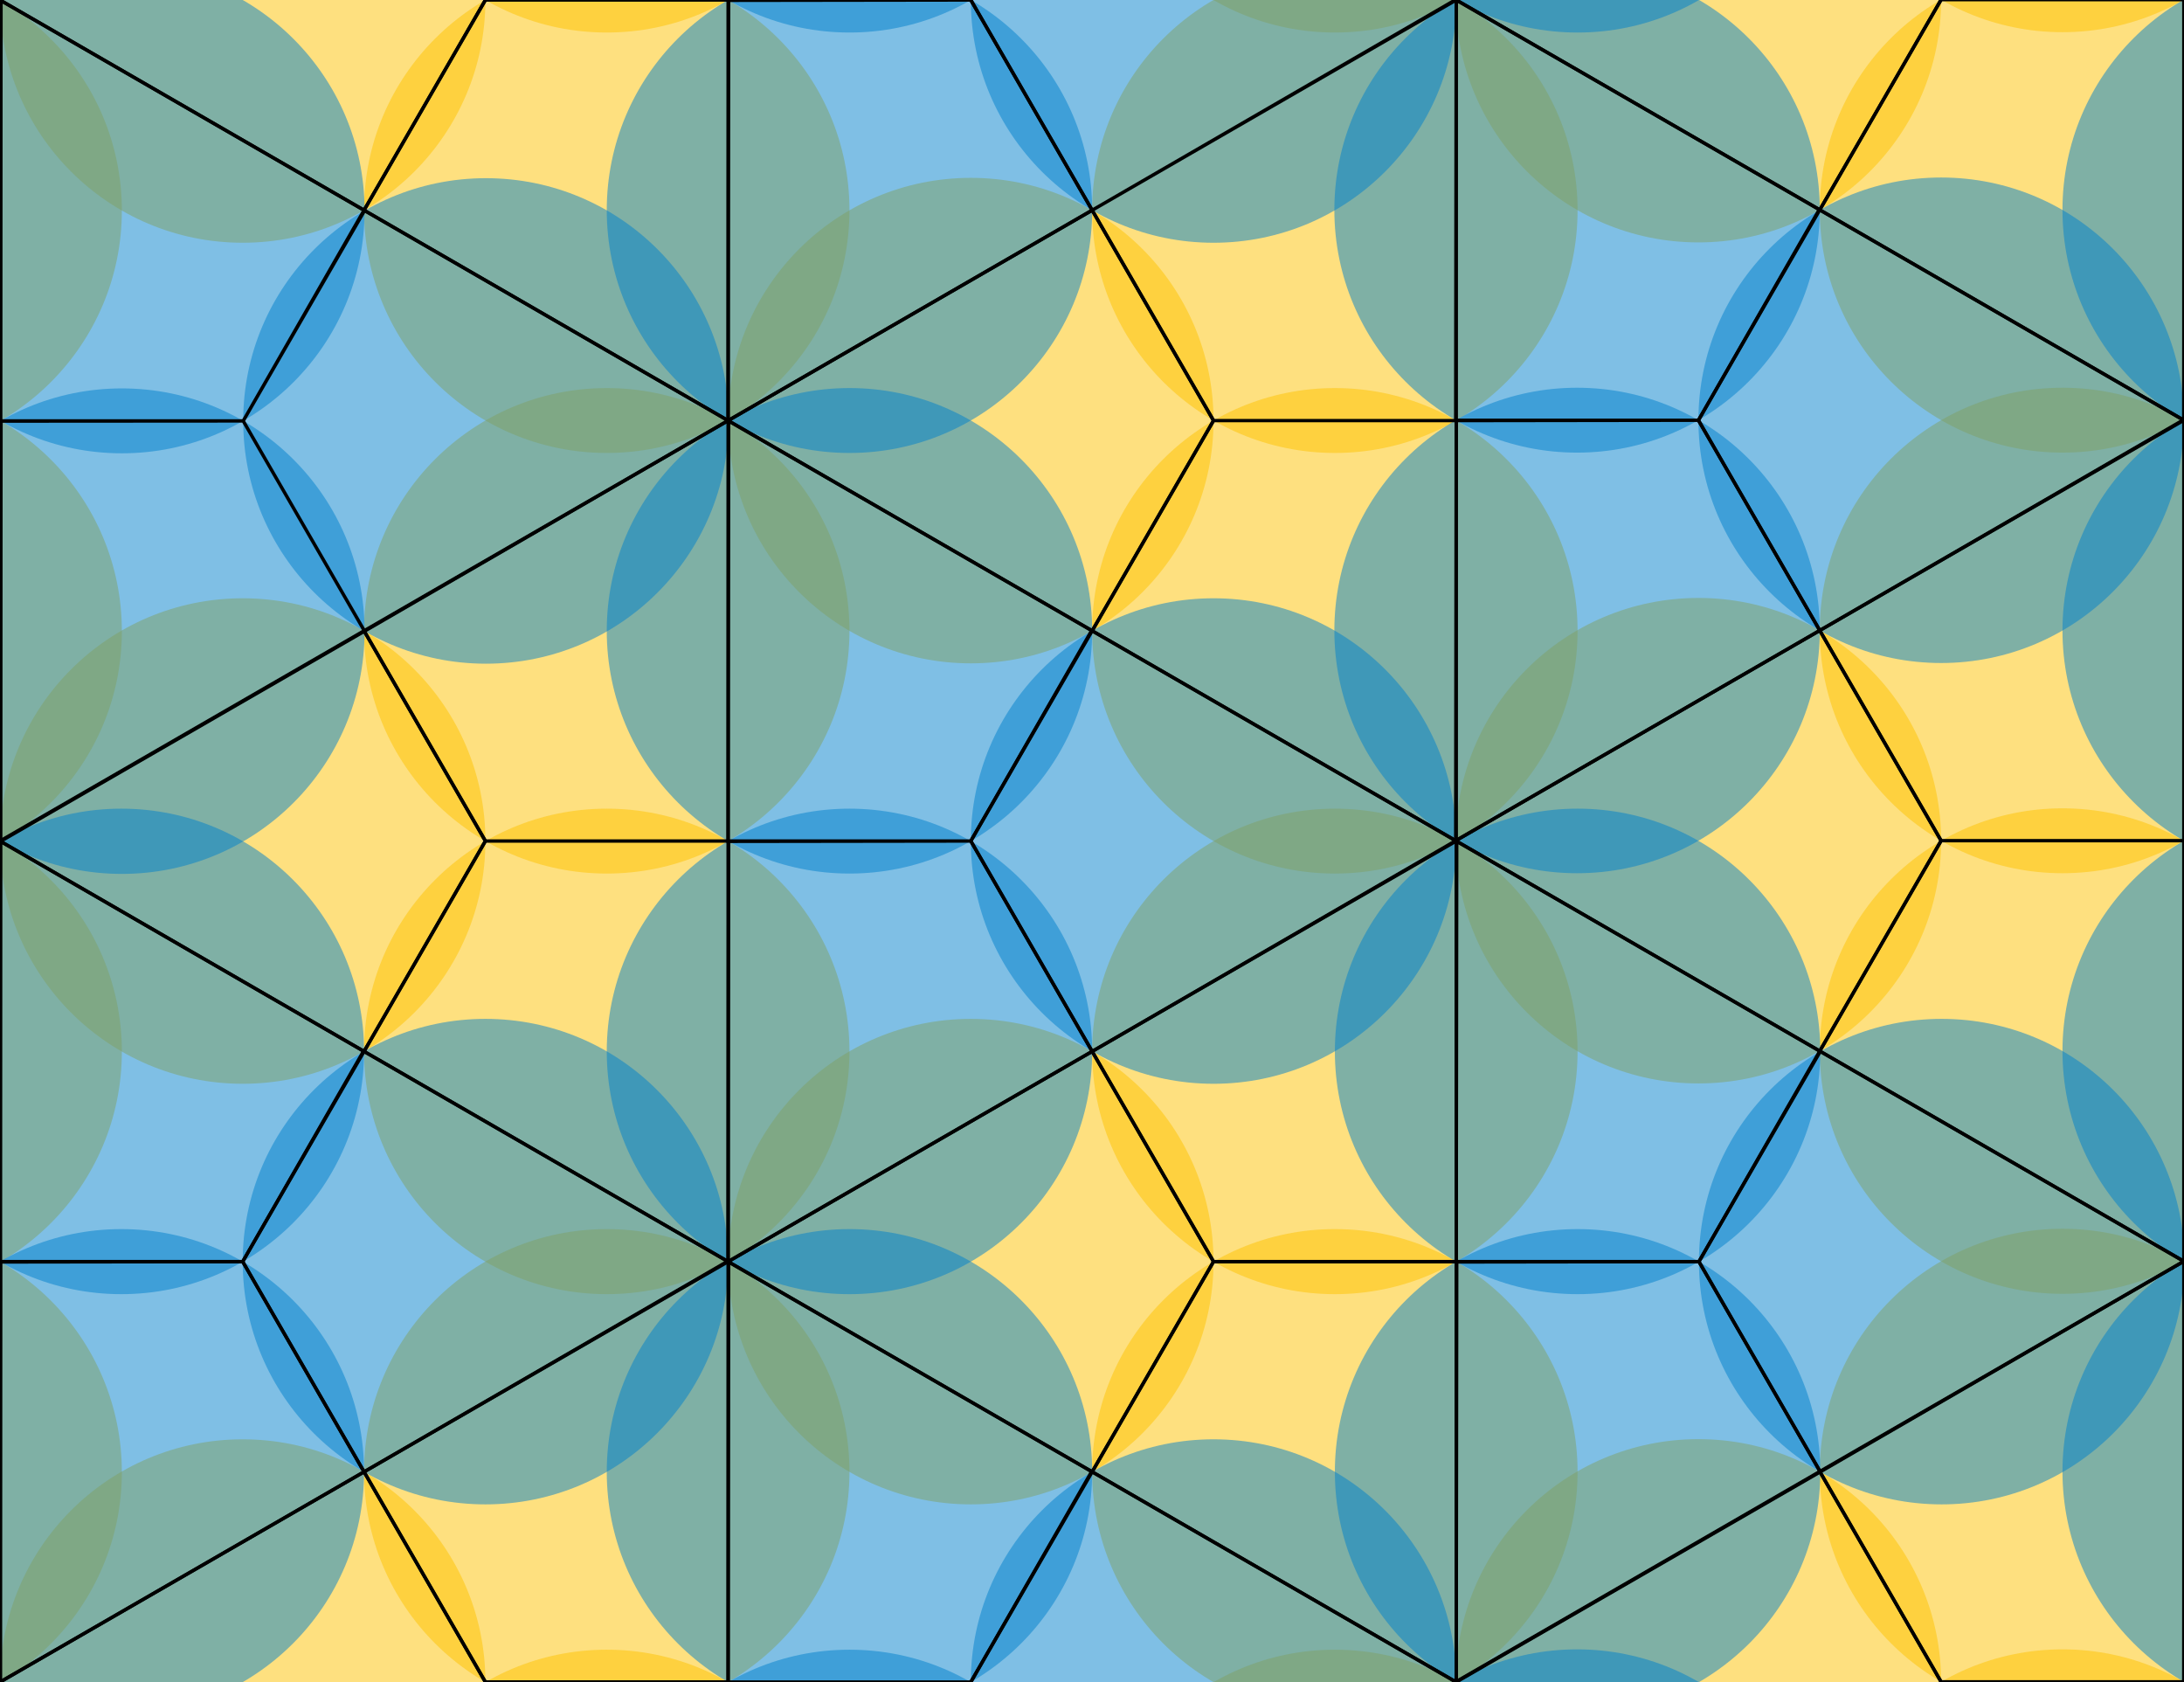 <svg xmlns="http://www.w3.org/2000/svg" width="1295.8" height="997.8"><g fill="#FEC200"><circle cx="144" cy="498.9" r="144" opacity=".5"/><circle cx="360" cy="374.2" r="144" opacity=".5"/><circle cx="360" cy="623.7" r="144" opacity=".5"/><circle cx="-71.7" cy="124.9" r="144" opacity=".5"/><circle cx="-71.7" cy="374.4" r="144" opacity=".5"/><circle cx="-71.7" cy="623.8" r="144" opacity=".5"/><circle cx="-71.7" cy="873.3" r="144" opacity=".5"/><circle cx="144" cy="997.8" r="144" opacity=".5"/><circle cx="360" cy="873.1" r="144" opacity=".5"/><circle cx="360" cy="1122.6" r="144" opacity=".5"/><circle cx="1007.7" cy="997.7" r="144" opacity=".5"/><circle cx="1223.7" cy="872.9" r="144" opacity=".5"/><circle cx="1223.7" cy="1122.4" r="144" opacity=".5"/><circle cx="576" cy="748.4" r="144" opacity=".5"/><circle cx="792" cy="623.7" r="144" opacity=".5"/><circle cx="792" cy="873.1" r="144" opacity=".5"/><circle cx="576" cy="1247.3" r="144" opacity=".5"/><circle cx="792" cy="1122.6" r="144" opacity=".5"/><circle cx="144" r="144" opacity=".5"/><circle cx="360" cy="-124.7" r="144" opacity=".5"/><circle cx="360" cy="124.7" r="144" opacity=".5"/><circle cx="1007.7" cy="-.2" r="144" opacity=".5"/><circle cx="1223.7" cy="-124.9" r="144" opacity=".5"/><circle cx="1223.7" cy="124.5" r="144" opacity=".5"/><circle cx="792" cy="-124.7" r="144" opacity=".5"/><circle cx="576" cy="249.5" r="144" opacity=".5"/><circle cx="792" cy="124.7" r="144" opacity=".5"/><circle cx="792" cy="374.2" r="144" opacity=".5"/><circle cx="1007.7" cy="498.7" r="144" opacity=".5"/><circle cx="1223.7" cy="374" r="144" opacity=".5"/><circle cx="1223.7" cy="623.5" r="144" opacity=".5"/></g><g fill="#0081CD"><circle cx="288.3" cy="249.7" r="144" opacity=".5"/><circle cx="72.3" cy="374.4" r="144" opacity=".5"/><circle cx="72.3" cy="124.9" r="144" opacity=".5"/><circle cx="288" cy="748.4" r="144" opacity=".5"/><circle cx="72" cy="873.1" r="144" opacity=".5"/><circle cx="72" cy="623.7" r="144" opacity=".5"/><circle cx="720" cy="498.9" r="144" opacity=".5"/><circle cx="504" cy="623.7" r="144" opacity=".5"/><circle cx="504" cy="374.2" r="144" opacity=".5"/><circle cx="720" cy="997.8" r="144" opacity=".5"/><circle cx="504" cy="1122.6" r="144" opacity=".5"/><circle cx="504" cy="873.1" r="144" opacity=".5"/><circle cx="1152" cy="748.4" r="144" opacity=".5"/><circle cx="936" cy="873.1" r="144" opacity=".5"/><circle cx="936" cy="623.7" r="144" opacity=".5"/><circle cx="1151.7" cy="1247.1" r="144" opacity=".5"/><circle cx="935.7" cy="1122.4" r="144" opacity=".5"/><circle cx="1367.7" cy="872.9" r="144" opacity=".5"/><circle cx="720" r="144" opacity=".5"/><circle cx="504" cy="124.7" r="144" opacity=".5"/><circle cx="504" cy="-124.7" r="144" opacity=".5"/><circle cx="936" cy="-124.7" r="144" opacity=".5"/><circle cx="1151.7" cy="249.3" r="144" opacity=".5"/><circle cx="935.7" cy="374" r="144" opacity=".5"/><circle cx="935.7" cy="124.5" r="144" opacity=".5"/><circle cx="1367.7" cy="124.5" r="144" opacity=".5"/><circle cx="1367.7" cy="623.5" r="144" opacity=".5"/><circle cx="1367.7" cy="374" r="144" opacity=".5"/></g><g fill="none" stroke="#000" stroke-width="2"><path d="M0 498.9l216-124.7 72 124.7-72 124.8z"/><path d="M432 249.5L216 374.2l72 124.7h144zm0 498.9L216 623.7l72-124.8h144zM.3.2l-216 124.7 72 124.7H.3zm0 498.9l-216-124.7 72-124.7H.3zm0 0l-216 124.7 72 124.8H.3z"/><path d="M.3 998l-216-124.7 72-124.7H.3zM432 249.5L216.3 124.9l-72 124.8 72 124.7zM.3 499.1l.3-249.3 143.7-.1 72 124.7zM.6.4L.3 249.7h144l71.7-125zm431.1 747.8L216 623.7l-72 124.7 72 124.7z"/><path d="M0 997.8l.3-249.2 143.7-.2 72 124.7z"/><path d="M.3 499.1L0 748.4h144l71.7-124.9zm863.4-.4L648 374.2l-72 124.7 72 124.8z"/><path d="M432 748.4l.3-249.3 143.7-.2 72 124.8zm.3-498.7l-.3 249.2h144L647.7 374zM0 997.8l216-124.7 72 124.7-72 124.8z"/><path d="M432 748.4L216 873.1l72 124.7h144z"/><path d="M432 1247.3l-216-124.7 72-124.8h144zm431.7-249.6l216-124.8 72 124.8-72 124.7z"/><path d="M1295.7 748.2l-216 124.7 72 124.8h144z"/><path d="M1295.7 1247.1l-216-124.7 72-124.7h144zM432 748.4l216-124.7 72 124.7-72 124.7z"/><path d="M864 498.9L648 623.7l72 124.7h144z"/><path d="M864 997.8L648 873.1l72-124.7h144zm-432 249.5l216-124.7 72 124.7-72 124.7z"/><path d="M864 997.8l-216 124.8 72 124.7h144z"/><path d="M863.7 997.7L648 873.1l-72 124.7 72 124.8z"/><path d="M432 1247.3l.3-249.3 143.7-.2 72 124.8zm.3-498.7l-.3 249.2h144l71.7-124.9zm863.4-.4L1080 623.7l-72 124.7 72 124.7z"/><path d="M864 997.8l.3-249.2 143.7-.2 72 124.7z"/><path d="M864.3 499.1l-.3 249.3h144l71.7-124.9zm431.1 747.8l-215.7-124.5-72 124.7 72 124.7zM864 997.8l-.3 249.3h144l71.7-124.9zm432-249.4l-.3 249.3h144l71.7-125zM0 0l216-124.7L288 0l-72 124.7z"/><path d="M432-249.5L216-124.7 288 0h144zm0 499L216 124.7 288 0h144zM863.7-.2l216-124.7 72 124.7-72 124.7z"/><path d="M1295.7-249.7l-216 124.8 72 124.7h144zm0 499l-216-124.8 72-124.7h144zM864 0L648-124.7l72-124.8h144zM432 249.5l216-124.8 72 124.8-72 124.7z"/><path d="M864 0L648 124.7l72 124.8h144zm0 498.9L648 374.2l72-124.7h144zM863.7-.2L648-124.7 576 0l72 124.7z"/><path d="M432 249.5L432.3.2 576 0l72 124.7zm.3-498.8L432 0h144l71.7-124.9zM864 0l.3-249.3 143.7-.2 72 124.8zm431.4 249.1l-215.7-124.6-72 124.8 72 124.7z"/><path d="M863.7 498.7l.3-249.2 143.7-.2 72 124.7zM864 0l-.3 249.3h144l71.7-125zm431.7 249.3L1296 0l143.7-.2 72 124.7z"/><path d="M863.7 498.7l216-124.7 72 124.7-72 124.8z"/><path d="M1295.7 249.3l-216 124.7 72 124.7h144zm0 498.9l-216-124.7 72-124.8h144zm0 0l.3-249.3 143.7-.2 72 124.8zm.3-498.7l-.3 249.2h144l71.7-124.9z"/></g></svg>